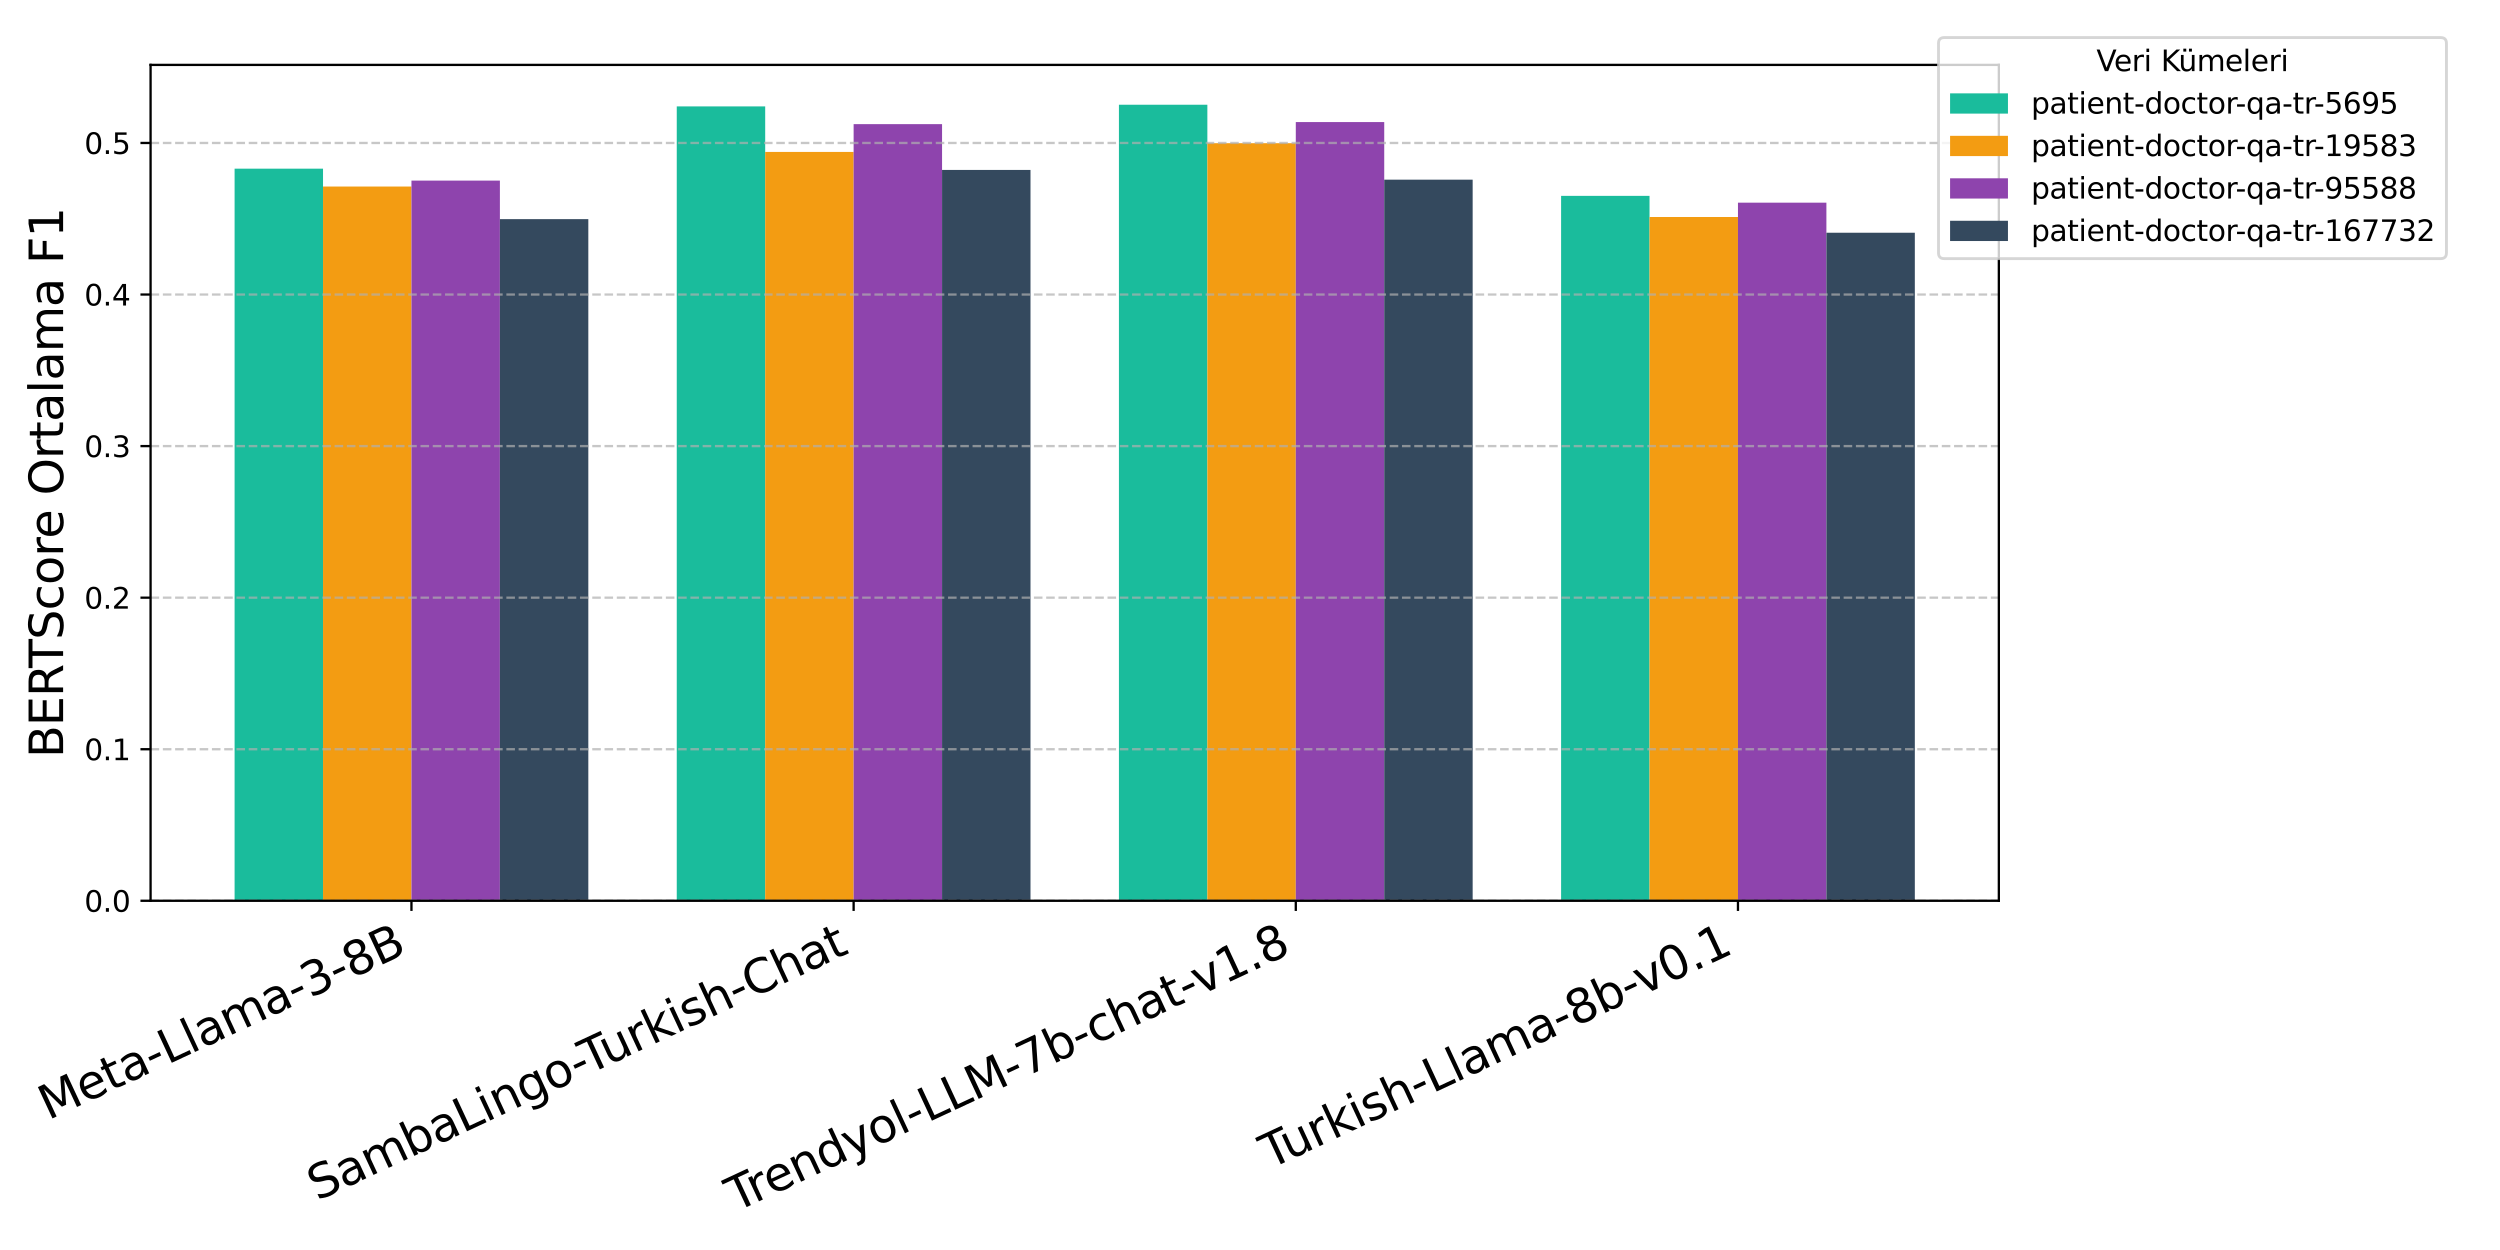 <?xml version="1.0" encoding="utf-8" standalone="no"?>
<!DOCTYPE svg PUBLIC "-//W3C//DTD SVG 1.1//EN"
  "http://www.w3.org/Graphics/SVG/1.1/DTD/svg11.dtd">
<svg xmlns:xlink="http://www.w3.org/1999/xlink" width="864pt" height="432pt" viewBox="0 0 864 432" xmlns="http://www.w3.org/2000/svg" version="1.1">
 <defs>
  <style type="text/css">*{stroke-linejoin: round; stroke-linecap: butt}</style>
 </defs>
 <g id="figure_1">
  <g id="patch_1">
   <path d="M 0 432 
L 864 432 
L 864 0 
L 0 0 
z
" style="fill: #ffffff"/>
  </g>
  <g id="axes_1">
   <g id="patch_2">
    <path d="M 52.04 311.309 
L 690.8 311.309 
L 690.8 22.432 
L 52.04 22.432 
z
" style="fill: #ffffff"/>
   </g>
   <g id="patch_3">
    <path d="M 81.075 311.309 
L 111.637 311.309 
L 111.637 58.288 
L 81.075 58.288 
z
" clip-path="url(#p6b6be9afff)" style="fill: #1abc9c"/>
   </g>
   <g id="patch_4">
    <path d="M 233.888 311.309 
L 264.451 311.309 
L 264.451 36.762 
L 233.888 36.762 
z
" clip-path="url(#p6b6be9afff)" style="fill: #1abc9c"/>
   </g>
   <g id="patch_5">
    <path d="M 386.701 311.309 
L 417.264 311.309 
L 417.264 36.188 
L 386.701 36.188 
z
" clip-path="url(#p6b6be9afff)" style="fill: #1abc9c"/>
   </g>
   <g id="patch_6">
    <path d="M 539.515 311.309 
L 570.077 311.309 
L 570.077 67.694 
L 539.515 67.694 
z
" clip-path="url(#p6b6be9afff)" style="fill: #1abc9c"/>
   </g>
   <g id="patch_7">
    <path d="M 111.637 311.309 
L 142.2 311.309 
L 142.2 64.472 
L 111.637 64.472 
z
" clip-path="url(#p6b6be9afff)" style="fill: #f39c12"/>
   </g>
   <g id="patch_8">
    <path d="M 264.451 311.309 
L 295.013 311.309 
L 295.013 52.519 
L 264.451 52.519 
z
" clip-path="url(#p6b6be9afff)" style="fill: #f39c12"/>
   </g>
   <g id="patch_9">
    <path d="M 417.264 311.309 
L 447.827 311.309 
L 447.827 49.5 
L 417.264 49.5 
z
" clip-path="url(#p6b6be9afff)" style="fill: #f39c12"/>
   </g>
   <g id="patch_10">
    <path d="M 570.077 311.309 
L 600.64 311.309 
L 600.64 74.985 
L 570.077 74.985 
z
" clip-path="url(#p6b6be9afff)" style="fill: #f39c12"/>
   </g>
   <g id="patch_11">
    <path d="M 142.2 311.309 
L 172.763 311.309 
L 172.763 62.424 
L 142.2 62.424 
z
" clip-path="url(#p6b6be9afff)" style="fill: #8e44ad"/>
   </g>
   <g id="patch_12">
    <path d="M 295.013 311.309 
L 325.576 311.309 
L 325.576 42.892 
L 295.013 42.892 
z
" clip-path="url(#p6b6be9afff)" style="fill: #8e44ad"/>
   </g>
   <g id="patch_13">
    <path d="M 447.827 311.309 
L 478.389 311.309 
L 478.389 42.182 
L 447.827 42.182 
z
" clip-path="url(#p6b6be9afff)" style="fill: #8e44ad"/>
   </g>
   <g id="patch_14">
    <path d="M 600.64 311.309 
L 631.203 311.309 
L 631.203 70.038 
L 600.64 70.038 
z
" clip-path="url(#p6b6be9afff)" style="fill: #8e44ad"/>
   </g>
   <g id="patch_15">
    <path d="M 172.763 311.309 
L 203.325 311.309 
L 203.325 75.739 
L 172.763 75.739 
z
" clip-path="url(#p6b6be9afff)" style="fill: #34495e"/>
   </g>
   <g id="patch_16">
    <path d="M 325.576 311.309 
L 356.139 311.309 
L 356.139 58.732 
L 325.576 58.732 
z
" clip-path="url(#p6b6be9afff)" style="fill: #34495e"/>
   </g>
   <g id="patch_17">
    <path d="M 478.389 311.309 
L 508.952 311.309 
L 508.952 62.086 
L 478.389 62.086 
z
" clip-path="url(#p6b6be9afff)" style="fill: #34495e"/>
   </g>
   <g id="patch_18">
    <path d="M 631.203 311.309 
L 661.765 311.309 
L 661.765 80.422 
L 631.203 80.422 
z
" clip-path="url(#p6b6be9afff)" style="fill: #34495e"/>
   </g>
   <g id="matplotlib.axis_1">
    <g id="xtick_1">
     <g id="line2d_1">
      <defs>
       <path id="m3fb2350df1" d="M 0 0 
L 0 3.5 
" style="stroke: #000000; stroke-width: 0.8"/>
      </defs>
      <g>
       <use xlink:href="#m3fb2350df1" x="142.2" y="311.309" style="stroke: #000000; stroke-width: 0.8"/>
      </g>
     </g>
     <g id="text_1">
      <!-- Meta-Llama-3-8B -->
      <g transform="translate(16.686 387.2) rotate(-25) scale(0.16 -0.16)">
       <defs>
        <path id="DejaVuSans-4d" d="M 628 4666 
L 1569 4666 
L 2759 1491 
L 3956 4666 
L 4897 4666 
L 4897 0 
L 4281 0 
L 4281 4097 
L 3078 897 
L 2444 897 
L 1241 4097 
L 1241 0 
L 628 0 
L 628 4666 
z
" transform="scale(0.016)"/>
        <path id="DejaVuSans-65" d="M 3597 1894 
L 3597 1613 
L 953 1613 
Q 991 1019 1311 708 
Q 1631 397 2203 397 
Q 2534 397 2845 478 
Q 3156 559 3463 722 
L 3463 178 
Q 3153 47 2828 -22 
Q 2503 -91 2169 -91 
Q 1331 -91 842 396 
Q 353 884 353 1716 
Q 353 2575 817 3079 
Q 1281 3584 2069 3584 
Q 2775 3584 3186 3129 
Q 3597 2675 3597 1894 
z
M 3022 2063 
Q 3016 2534 2758 2815 
Q 2500 3097 2075 3097 
Q 1594 3097 1305 2825 
Q 1016 2553 972 2059 
L 3022 2063 
z
" transform="scale(0.016)"/>
        <path id="DejaVuSans-74" d="M 1172 4494 
L 1172 3500 
L 2356 3500 
L 2356 3053 
L 1172 3053 
L 1172 1153 
Q 1172 725 1289 603 
Q 1406 481 1766 481 
L 2356 481 
L 2356 0 
L 1766 0 
Q 1100 0 847 248 
Q 594 497 594 1153 
L 594 3053 
L 172 3053 
L 172 3500 
L 594 3500 
L 594 4494 
L 1172 4494 
z
" transform="scale(0.016)"/>
        <path id="DejaVuSans-61" d="M 2194 1759 
Q 1497 1759 1228 1600 
Q 959 1441 959 1056 
Q 959 750 1161 570 
Q 1363 391 1709 391 
Q 2188 391 2477 730 
Q 2766 1069 2766 1631 
L 2766 1759 
L 2194 1759 
z
M 3341 1997 
L 3341 0 
L 2766 0 
L 2766 531 
Q 2569 213 2275 61 
Q 1981 -91 1556 -91 
Q 1019 -91 701 211 
Q 384 513 384 1019 
Q 384 1609 779 1909 
Q 1175 2209 1959 2209 
L 2766 2209 
L 2766 2266 
Q 2766 2663 2505 2880 
Q 2244 3097 1772 3097 
Q 1472 3097 1187 3025 
Q 903 2953 641 2809 
L 641 3341 
Q 956 3463 1253 3523 
Q 1550 3584 1831 3584 
Q 2591 3584 2966 3190 
Q 3341 2797 3341 1997 
z
" transform="scale(0.016)"/>
        <path id="DejaVuSans-2d" d="M 313 2009 
L 1997 2009 
L 1997 1497 
L 313 1497 
L 313 2009 
z
" transform="scale(0.016)"/>
        <path id="DejaVuSans-4c" d="M 628 4666 
L 1259 4666 
L 1259 531 
L 3531 531 
L 3531 0 
L 628 0 
L 628 4666 
z
" transform="scale(0.016)"/>
        <path id="DejaVuSans-6c" d="M 603 4863 
L 1178 4863 
L 1178 0 
L 603 0 
L 603 4863 
z
" transform="scale(0.016)"/>
        <path id="DejaVuSans-6d" d="M 3328 2828 
Q 3544 3216 3844 3400 
Q 4144 3584 4550 3584 
Q 5097 3584 5394 3201 
Q 5691 2819 5691 2113 
L 5691 0 
L 5113 0 
L 5113 2094 
Q 5113 2597 4934 2840 
Q 4756 3084 4391 3084 
Q 3944 3084 3684 2787 
Q 3425 2491 3425 1978 
L 3425 0 
L 2847 0 
L 2847 2094 
Q 2847 2600 2669 2842 
Q 2491 3084 2119 3084 
Q 1678 3084 1418 2786 
Q 1159 2488 1159 1978 
L 1159 0 
L 581 0 
L 581 3500 
L 1159 3500 
L 1159 2956 
Q 1356 3278 1631 3431 
Q 1906 3584 2284 3584 
Q 2666 3584 2933 3390 
Q 3200 3197 3328 2828 
z
" transform="scale(0.016)"/>
        <path id="DejaVuSans-33" d="M 2597 2516 
Q 3050 2419 3304 2112 
Q 3559 1806 3559 1356 
Q 3559 666 3084 287 
Q 2609 -91 1734 -91 
Q 1441 -91 1130 -33 
Q 819 25 488 141 
L 488 750 
Q 750 597 1062 519 
Q 1375 441 1716 441 
Q 2309 441 2620 675 
Q 2931 909 2931 1356 
Q 2931 1769 2642 2001 
Q 2353 2234 1838 2234 
L 1294 2234 
L 1294 2753 
L 1863 2753 
Q 2328 2753 2575 2939 
Q 2822 3125 2822 3475 
Q 2822 3834 2567 4026 
Q 2313 4219 1838 4219 
Q 1578 4219 1281 4162 
Q 984 4106 628 3988 
L 628 4550 
Q 988 4650 1302 4700 
Q 1616 4750 1894 4750 
Q 2613 4750 3031 4423 
Q 3450 4097 3450 3541 
Q 3450 3153 3228 2886 
Q 3006 2619 2597 2516 
z
" transform="scale(0.016)"/>
        <path id="DejaVuSans-38" d="M 2034 2216 
Q 1584 2216 1326 1975 
Q 1069 1734 1069 1313 
Q 1069 891 1326 650 
Q 1584 409 2034 409 
Q 2484 409 2743 651 
Q 3003 894 3003 1313 
Q 3003 1734 2745 1975 
Q 2488 2216 2034 2216 
z
M 1403 2484 
Q 997 2584 770 2862 
Q 544 3141 544 3541 
Q 544 4100 942 4425 
Q 1341 4750 2034 4750 
Q 2731 4750 3128 4425 
Q 3525 4100 3525 3541 
Q 3525 3141 3298 2862 
Q 3072 2584 2669 2484 
Q 3125 2378 3379 2068 
Q 3634 1759 3634 1313 
Q 3634 634 3220 271 
Q 2806 -91 2034 -91 
Q 1263 -91 848 271 
Q 434 634 434 1313 
Q 434 1759 690 2068 
Q 947 2378 1403 2484 
z
M 1172 3481 
Q 1172 3119 1398 2916 
Q 1625 2713 2034 2713 
Q 2441 2713 2670 2916 
Q 2900 3119 2900 3481 
Q 2900 3844 2670 4047 
Q 2441 4250 2034 4250 
Q 1625 4250 1398 4047 
Q 1172 3844 1172 3481 
z
" transform="scale(0.016)"/>
        <path id="DejaVuSans-42" d="M 1259 2228 
L 1259 519 
L 2272 519 
Q 2781 519 3026 730 
Q 3272 941 3272 1375 
Q 3272 1813 3026 2020 
Q 2781 2228 2272 2228 
L 1259 2228 
z
M 1259 4147 
L 1259 2741 
L 2194 2741 
Q 2656 2741 2882 2914 
Q 3109 3088 3109 3444 
Q 3109 3797 2882 3972 
Q 2656 4147 2194 4147 
L 1259 4147 
z
M 628 4666 
L 2241 4666 
Q 2963 4666 3353 4366 
Q 3744 4066 3744 3513 
Q 3744 3084 3544 2831 
Q 3344 2578 2956 2516 
Q 3422 2416 3680 2098 
Q 3938 1781 3938 1306 
Q 3938 681 3513 340 
Q 3088 0 2303 0 
L 628 0 
L 628 4666 
z
" transform="scale(0.016)"/>
       </defs>
       <use xlink:href="#DejaVuSans-4d"/>
       <use xlink:href="#DejaVuSans-65" x="86.279"/>
       <use xlink:href="#DejaVuSans-74" x="147.803"/>
       <use xlink:href="#DejaVuSans-61" x="187.012"/>
       <use xlink:href="#DejaVuSans-2d" x="248.291"/>
       <use xlink:href="#DejaVuSans-4c" x="284.375"/>
       <use xlink:href="#DejaVuSans-6c" x="340.088"/>
       <use xlink:href="#DejaVuSans-61" x="367.871"/>
       <use xlink:href="#DejaVuSans-6d" x="429.15"/>
       <use xlink:href="#DejaVuSans-61" x="526.562"/>
       <use xlink:href="#DejaVuSans-2d" x="587.842"/>
       <use xlink:href="#DejaVuSans-33" x="623.926"/>
       <use xlink:href="#DejaVuSans-2d" x="687.549"/>
       <use xlink:href="#DejaVuSans-38" x="723.633"/>
       <use xlink:href="#DejaVuSans-42" x="787.256"/>
      </g>
     </g>
    </g>
    <g id="xtick_2">
     <g id="line2d_2">
      <g>
       <use xlink:href="#m3fb2350df1" x="295.013" y="311.309" style="stroke: #000000; stroke-width: 0.8"/>
      </g>
     </g>
     <g id="text_2">
      <!-- SambaLingo-Turkish-Chat -->
      <g transform="translate(109.638 415.114) rotate(-25) scale(0.16 -0.16)">
       <defs>
        <path id="DejaVuSans-53" d="M 3425 4513 
L 3425 3897 
Q 3066 4069 2747 4153 
Q 2428 4238 2131 4238 
Q 1616 4238 1336 4038 
Q 1056 3838 1056 3469 
Q 1056 3159 1242 3001 
Q 1428 2844 1947 2747 
L 2328 2669 
Q 3034 2534 3370 2195 
Q 3706 1856 3706 1288 
Q 3706 609 3251 259 
Q 2797 -91 1919 -91 
Q 1588 -91 1214 -16 
Q 841 59 441 206 
L 441 856 
Q 825 641 1194 531 
Q 1563 422 1919 422 
Q 2459 422 2753 634 
Q 3047 847 3047 1241 
Q 3047 1584 2836 1778 
Q 2625 1972 2144 2069 
L 1759 2144 
Q 1053 2284 737 2584 
Q 422 2884 422 3419 
Q 422 4038 858 4394 
Q 1294 4750 2059 4750 
Q 2388 4750 2728 4690 
Q 3069 4631 3425 4513 
z
" transform="scale(0.016)"/>
        <path id="DejaVuSans-62" d="M 3116 1747 
Q 3116 2381 2855 2742 
Q 2594 3103 2138 3103 
Q 1681 3103 1420 2742 
Q 1159 2381 1159 1747 
Q 1159 1113 1420 752 
Q 1681 391 2138 391 
Q 2594 391 2855 752 
Q 3116 1113 3116 1747 
z
M 1159 2969 
Q 1341 3281 1617 3432 
Q 1894 3584 2278 3584 
Q 2916 3584 3314 3078 
Q 3713 2572 3713 1747 
Q 3713 922 3314 415 
Q 2916 -91 2278 -91 
Q 1894 -91 1617 61 
Q 1341 213 1159 525 
L 1159 0 
L 581 0 
L 581 4863 
L 1159 4863 
L 1159 2969 
z
" transform="scale(0.016)"/>
        <path id="DejaVuSans-69" d="M 603 3500 
L 1178 3500 
L 1178 0 
L 603 0 
L 603 3500 
z
M 603 4863 
L 1178 4863 
L 1178 4134 
L 603 4134 
L 603 4863 
z
" transform="scale(0.016)"/>
        <path id="DejaVuSans-6e" d="M 3513 2113 
L 3513 0 
L 2938 0 
L 2938 2094 
Q 2938 2591 2744 2837 
Q 2550 3084 2163 3084 
Q 1697 3084 1428 2787 
Q 1159 2491 1159 1978 
L 1159 0 
L 581 0 
L 581 3500 
L 1159 3500 
L 1159 2956 
Q 1366 3272 1645 3428 
Q 1925 3584 2291 3584 
Q 2894 3584 3203 3211 
Q 3513 2838 3513 2113 
z
" transform="scale(0.016)"/>
        <path id="DejaVuSans-67" d="M 2906 1791 
Q 2906 2416 2648 2759 
Q 2391 3103 1925 3103 
Q 1463 3103 1205 2759 
Q 947 2416 947 1791 
Q 947 1169 1205 825 
Q 1463 481 1925 481 
Q 2391 481 2648 825 
Q 2906 1169 2906 1791 
z
M 3481 434 
Q 3481 -459 3084 -895 
Q 2688 -1331 1869 -1331 
Q 1566 -1331 1297 -1286 
Q 1028 -1241 775 -1147 
L 775 -588 
Q 1028 -725 1275 -790 
Q 1522 -856 1778 -856 
Q 2344 -856 2625 -561 
Q 2906 -266 2906 331 
L 2906 616 
Q 2728 306 2450 153 
Q 2172 0 1784 0 
Q 1141 0 747 490 
Q 353 981 353 1791 
Q 353 2603 747 3093 
Q 1141 3584 1784 3584 
Q 2172 3584 2450 3431 
Q 2728 3278 2906 2969 
L 2906 3500 
L 3481 3500 
L 3481 434 
z
" transform="scale(0.016)"/>
        <path id="DejaVuSans-6f" d="M 1959 3097 
Q 1497 3097 1228 2736 
Q 959 2375 959 1747 
Q 959 1119 1226 758 
Q 1494 397 1959 397 
Q 2419 397 2687 759 
Q 2956 1122 2956 1747 
Q 2956 2369 2687 2733 
Q 2419 3097 1959 3097 
z
M 1959 3584 
Q 2709 3584 3137 3096 
Q 3566 2609 3566 1747 
Q 3566 888 3137 398 
Q 2709 -91 1959 -91 
Q 1206 -91 779 398 
Q 353 888 353 1747 
Q 353 2609 779 3096 
Q 1206 3584 1959 3584 
z
" transform="scale(0.016)"/>
        <path id="DejaVuSans-54" d="M -19 4666 
L 3928 4666 
L 3928 4134 
L 2272 4134 
L 2272 0 
L 1638 0 
L 1638 4134 
L -19 4134 
L -19 4666 
z
" transform="scale(0.016)"/>
        <path id="DejaVuSans-75" d="M 544 1381 
L 544 3500 
L 1119 3500 
L 1119 1403 
Q 1119 906 1312 657 
Q 1506 409 1894 409 
Q 2359 409 2629 706 
Q 2900 1003 2900 1516 
L 2900 3500 
L 3475 3500 
L 3475 0 
L 2900 0 
L 2900 538 
Q 2691 219 2414 64 
Q 2138 -91 1772 -91 
Q 1169 -91 856 284 
Q 544 659 544 1381 
z
M 1991 3584 
L 1991 3584 
z
" transform="scale(0.016)"/>
        <path id="DejaVuSans-72" d="M 2631 2963 
Q 2534 3019 2420 3045 
Q 2306 3072 2169 3072 
Q 1681 3072 1420 2755 
Q 1159 2438 1159 1844 
L 1159 0 
L 581 0 
L 581 3500 
L 1159 3500 
L 1159 2956 
Q 1341 3275 1631 3429 
Q 1922 3584 2338 3584 
Q 2397 3584 2469 3576 
Q 2541 3569 2628 3553 
L 2631 2963 
z
" transform="scale(0.016)"/>
        <path id="DejaVuSans-6b" d="M 581 4863 
L 1159 4863 
L 1159 1991 
L 2875 3500 
L 3609 3500 
L 1753 1863 
L 3688 0 
L 2938 0 
L 1159 1709 
L 1159 0 
L 581 0 
L 581 4863 
z
" transform="scale(0.016)"/>
        <path id="DejaVuSans-73" d="M 2834 3397 
L 2834 2853 
Q 2591 2978 2328 3040 
Q 2066 3103 1784 3103 
Q 1356 3103 1142 2972 
Q 928 2841 928 2578 
Q 928 2378 1081 2264 
Q 1234 2150 1697 2047 
L 1894 2003 
Q 2506 1872 2764 1633 
Q 3022 1394 3022 966 
Q 3022 478 2636 193 
Q 2250 -91 1575 -91 
Q 1294 -91 989 -36 
Q 684 19 347 128 
L 347 722 
Q 666 556 975 473 
Q 1284 391 1588 391 
Q 1994 391 2212 530 
Q 2431 669 2431 922 
Q 2431 1156 2273 1281 
Q 2116 1406 1581 1522 
L 1381 1569 
Q 847 1681 609 1914 
Q 372 2147 372 2553 
Q 372 3047 722 3315 
Q 1072 3584 1716 3584 
Q 2034 3584 2315 3537 
Q 2597 3491 2834 3397 
z
" transform="scale(0.016)"/>
        <path id="DejaVuSans-68" d="M 3513 2113 
L 3513 0 
L 2938 0 
L 2938 2094 
Q 2938 2591 2744 2837 
Q 2550 3084 2163 3084 
Q 1697 3084 1428 2787 
Q 1159 2491 1159 1978 
L 1159 0 
L 581 0 
L 581 4863 
L 1159 4863 
L 1159 2956 
Q 1366 3272 1645 3428 
Q 1925 3584 2291 3584 
Q 2894 3584 3203 3211 
Q 3513 2838 3513 2113 
z
" transform="scale(0.016)"/>
        <path id="DejaVuSans-43" d="M 4122 4306 
L 4122 3641 
Q 3803 3938 3442 4084 
Q 3081 4231 2675 4231 
Q 1875 4231 1450 3742 
Q 1025 3253 1025 2328 
Q 1025 1406 1450 917 
Q 1875 428 2675 428 
Q 3081 428 3442 575 
Q 3803 722 4122 1019 
L 4122 359 
Q 3791 134 3420 21 
Q 3050 -91 2638 -91 
Q 1578 -91 968 557 
Q 359 1206 359 2328 
Q 359 3453 968 4101 
Q 1578 4750 2638 4750 
Q 3056 4750 3426 4639 
Q 3797 4528 4122 4306 
z
" transform="scale(0.016)"/>
       </defs>
       <use xlink:href="#DejaVuSans-53"/>
       <use xlink:href="#DejaVuSans-61" x="63.477"/>
       <use xlink:href="#DejaVuSans-6d" x="124.756"/>
       <use xlink:href="#DejaVuSans-62" x="222.168"/>
       <use xlink:href="#DejaVuSans-61" x="285.645"/>
       <use xlink:href="#DejaVuSans-4c" x="346.924"/>
       <use xlink:href="#DejaVuSans-69" x="402.637"/>
       <use xlink:href="#DejaVuSans-6e" x="430.42"/>
       <use xlink:href="#DejaVuSans-67" x="493.799"/>
       <use xlink:href="#DejaVuSans-6f" x="557.275"/>
       <use xlink:href="#DejaVuSans-2d" x="620.332"/>
       <use xlink:href="#DejaVuSans-54" x="647.291"/>
       <use xlink:href="#DejaVuSans-75" x="693.25"/>
       <use xlink:href="#DejaVuSans-72" x="756.629"/>
       <use xlink:href="#DejaVuSans-6b" x="797.742"/>
       <use xlink:href="#DejaVuSans-69" x="855.652"/>
       <use xlink:href="#DejaVuSans-73" x="883.436"/>
       <use xlink:href="#DejaVuSans-68" x="935.535"/>
       <use xlink:href="#DejaVuSans-2d" x="998.914"/>
       <use xlink:href="#DejaVuSans-43" x="1034.998"/>
       <use xlink:href="#DejaVuSans-68" x="1104.822"/>
       <use xlink:href="#DejaVuSans-61" x="1168.201"/>
       <use xlink:href="#DejaVuSans-74" x="1229.48"/>
      </g>
     </g>
    </g>
    <g id="xtick_3">
     <g id="line2d_3">
      <g>
       <use xlink:href="#m3fb2350df1" x="447.827" y="311.309" style="stroke: #000000; stroke-width: 0.8"/>
      </g>
     </g>
     <g id="text_3">
      <!-- Trendyol-LLM-7b-chat-v1.8 -->
      <g transform="translate(254.238 418.944) rotate(-25) scale(0.16 -0.16)">
       <defs>
        <path id="DejaVuSans-64" d="M 2906 2969 
L 2906 4863 
L 3481 4863 
L 3481 0 
L 2906 0 
L 2906 525 
Q 2725 213 2448 61 
Q 2172 -91 1784 -91 
Q 1150 -91 751 415 
Q 353 922 353 1747 
Q 353 2572 751 3078 
Q 1150 3584 1784 3584 
Q 2172 3584 2448 3432 
Q 2725 3281 2906 2969 
z
M 947 1747 
Q 947 1113 1208 752 
Q 1469 391 1925 391 
Q 2381 391 2643 752 
Q 2906 1113 2906 1747 
Q 2906 2381 2643 2742 
Q 2381 3103 1925 3103 
Q 1469 3103 1208 2742 
Q 947 2381 947 1747 
z
" transform="scale(0.016)"/>
        <path id="DejaVuSans-79" d="M 2059 -325 
Q 1816 -950 1584 -1140 
Q 1353 -1331 966 -1331 
L 506 -1331 
L 506 -850 
L 844 -850 
Q 1081 -850 1212 -737 
Q 1344 -625 1503 -206 
L 1606 56 
L 191 3500 
L 800 3500 
L 1894 763 
L 2988 3500 
L 3597 3500 
L 2059 -325 
z
" transform="scale(0.016)"/>
        <path id="DejaVuSans-37" d="M 525 4666 
L 3525 4666 
L 3525 4397 
L 1831 0 
L 1172 0 
L 2766 4134 
L 525 4134 
L 525 4666 
z
" transform="scale(0.016)"/>
        <path id="DejaVuSans-63" d="M 3122 3366 
L 3122 2828 
Q 2878 2963 2633 3030 
Q 2388 3097 2138 3097 
Q 1578 3097 1268 2742 
Q 959 2388 959 1747 
Q 959 1106 1268 751 
Q 1578 397 2138 397 
Q 2388 397 2633 464 
Q 2878 531 3122 666 
L 3122 134 
Q 2881 22 2623 -34 
Q 2366 -91 2075 -91 
Q 1284 -91 818 406 
Q 353 903 353 1747 
Q 353 2603 823 3093 
Q 1294 3584 2113 3584 
Q 2378 3584 2631 3529 
Q 2884 3475 3122 3366 
z
" transform="scale(0.016)"/>
        <path id="DejaVuSans-76" d="M 191 3500 
L 800 3500 
L 1894 563 
L 2988 3500 
L 3597 3500 
L 2284 0 
L 1503 0 
L 191 3500 
z
" transform="scale(0.016)"/>
        <path id="DejaVuSans-31" d="M 794 531 
L 1825 531 
L 1825 4091 
L 703 3866 
L 703 4441 
L 1819 4666 
L 2450 4666 
L 2450 531 
L 3481 531 
L 3481 0 
L 794 0 
L 794 531 
z
" transform="scale(0.016)"/>
        <path id="DejaVuSans-2e" d="M 684 794 
L 1344 794 
L 1344 0 
L 684 0 
L 684 794 
z
" transform="scale(0.016)"/>
       </defs>
       <use xlink:href="#DejaVuSans-54"/>
       <use xlink:href="#DejaVuSans-72" x="46.334"/>
       <use xlink:href="#DejaVuSans-65" x="85.197"/>
       <use xlink:href="#DejaVuSans-6e" x="146.721"/>
       <use xlink:href="#DejaVuSans-64" x="210.1"/>
       <use xlink:href="#DejaVuSans-79" x="273.576"/>
       <use xlink:href="#DejaVuSans-6f" x="332.756"/>
       <use xlink:href="#DejaVuSans-6c" x="393.938"/>
       <use xlink:href="#DejaVuSans-2d" x="421.721"/>
       <use xlink:href="#DejaVuSans-4c" x="457.805"/>
       <use xlink:href="#DejaVuSans-4c" x="513.518"/>
       <use xlink:href="#DejaVuSans-4d" x="569.23"/>
       <use xlink:href="#DejaVuSans-2d" x="655.51"/>
       <use xlink:href="#DejaVuSans-37" x="691.594"/>
       <use xlink:href="#DejaVuSans-62" x="755.217"/>
       <use xlink:href="#DejaVuSans-2d" x="818.693"/>
       <use xlink:href="#DejaVuSans-63" x="854.777"/>
       <use xlink:href="#DejaVuSans-68" x="909.758"/>
       <use xlink:href="#DejaVuSans-61" x="973.137"/>
       <use xlink:href="#DejaVuSans-74" x="1034.416"/>
       <use xlink:href="#DejaVuSans-2d" x="1073.625"/>
       <use xlink:href="#DejaVuSans-76" x="1107.084"/>
       <use xlink:href="#DejaVuSans-31" x="1166.264"/>
       <use xlink:href="#DejaVuSans-2e" x="1229.887"/>
       <use xlink:href="#DejaVuSans-38" x="1261.674"/>
      </g>
     </g>
    </g>
    <g id="xtick_4">
     <g id="line2d_4">
      <g>
       <use xlink:href="#m3fb2350df1" x="600.64" y="311.309" style="stroke: #000000; stroke-width: 0.8"/>
      </g>
     </g>
     <g id="text_4">
      <!-- Turkish-Llama-8b-v0.1 -->
      <g transform="translate(438.854 404.114) rotate(-25) scale(0.16 -0.16)">
       <defs>
        <path id="DejaVuSans-30" d="M 2034 4250 
Q 1547 4250 1301 3770 
Q 1056 3291 1056 2328 
Q 1056 1369 1301 889 
Q 1547 409 2034 409 
Q 2525 409 2770 889 
Q 3016 1369 3016 2328 
Q 3016 3291 2770 3770 
Q 2525 4250 2034 4250 
z
M 2034 4750 
Q 2819 4750 3233 4129 
Q 3647 3509 3647 2328 
Q 3647 1150 3233 529 
Q 2819 -91 2034 -91 
Q 1250 -91 836 529 
Q 422 1150 422 2328 
Q 422 3509 836 4129 
Q 1250 4750 2034 4750 
z
" transform="scale(0.016)"/>
       </defs>
       <use xlink:href="#DejaVuSans-54"/>
       <use xlink:href="#DejaVuSans-75" x="45.959"/>
       <use xlink:href="#DejaVuSans-72" x="109.338"/>
       <use xlink:href="#DejaVuSans-6b" x="150.451"/>
       <use xlink:href="#DejaVuSans-69" x="208.361"/>
       <use xlink:href="#DejaVuSans-73" x="236.145"/>
       <use xlink:href="#DejaVuSans-68" x="288.244"/>
       <use xlink:href="#DejaVuSans-2d" x="351.623"/>
       <use xlink:href="#DejaVuSans-4c" x="387.707"/>
       <use xlink:href="#DejaVuSans-6c" x="443.42"/>
       <use xlink:href="#DejaVuSans-61" x="471.203"/>
       <use xlink:href="#DejaVuSans-6d" x="532.482"/>
       <use xlink:href="#DejaVuSans-61" x="629.895"/>
       <use xlink:href="#DejaVuSans-2d" x="691.174"/>
       <use xlink:href="#DejaVuSans-38" x="727.258"/>
       <use xlink:href="#DejaVuSans-62" x="790.881"/>
       <use xlink:href="#DejaVuSans-2d" x="854.357"/>
       <use xlink:href="#DejaVuSans-76" x="887.816"/>
       <use xlink:href="#DejaVuSans-30" x="946.996"/>
       <use xlink:href="#DejaVuSans-2e" x="1010.619"/>
       <use xlink:href="#DejaVuSans-31" x="1042.406"/>
      </g>
     </g>
    </g>
   </g>
   <g id="matplotlib.axis_2">
    <g id="ytick_1">
     <g id="line2d_5">
      <path d="M 52.04 311.309 
L 690.8 311.309 
" clip-path="url(#p6b6be9afff)" style="fill: none; stroke-dasharray: 2.96,1.28; stroke-dashoffset: 0; stroke: #b0b0b0; stroke-opacity: 0.7; stroke-width: 0.8"/>
     </g>
     <g id="line2d_6">
      <defs>
       <path id="m3738c13ba8" d="M 0 0 
L -3.5 0 
" style="stroke: #000000; stroke-width: 0.8"/>
      </defs>
      <g>
       <use xlink:href="#m3738c13ba8" x="52.04" y="311.309" style="stroke: #000000; stroke-width: 0.8"/>
      </g>
     </g>
     <g id="text_5">
      <!-- 0.0 -->
      <g transform="translate(29.137 315.108) scale(0.1 -0.1)">
       <use xlink:href="#DejaVuSans-30"/>
       <use xlink:href="#DejaVuSans-2e" x="63.623"/>
       <use xlink:href="#DejaVuSans-30" x="95.41"/>
      </g>
     </g>
    </g>
    <g id="ytick_2">
     <g id="line2d_7">
      <path d="M 52.04 258.93 
L 690.8 258.93 
" clip-path="url(#p6b6be9afff)" style="fill: none; stroke-dasharray: 2.96,1.28; stroke-dashoffset: 0; stroke: #b0b0b0; stroke-opacity: 0.7; stroke-width: 0.8"/>
     </g>
     <g id="line2d_8">
      <g>
       <use xlink:href="#m3738c13ba8" x="52.04" y="258.93" style="stroke: #000000; stroke-width: 0.8"/>
      </g>
     </g>
     <g id="text_6">
      <!-- 0.1 -->
      <g transform="translate(29.137 262.729) scale(0.1 -0.1)">
       <use xlink:href="#DejaVuSans-30"/>
       <use xlink:href="#DejaVuSans-2e" x="63.623"/>
       <use xlink:href="#DejaVuSans-31" x="95.41"/>
      </g>
     </g>
    </g>
    <g id="ytick_3">
     <g id="line2d_9">
      <path d="M 52.04 206.55 
L 690.8 206.55 
" clip-path="url(#p6b6be9afff)" style="fill: none; stroke-dasharray: 2.96,1.28; stroke-dashoffset: 0; stroke: #b0b0b0; stroke-opacity: 0.7; stroke-width: 0.8"/>
     </g>
     <g id="line2d_10">
      <g>
       <use xlink:href="#m3738c13ba8" x="52.04" y="206.55" style="stroke: #000000; stroke-width: 0.8"/>
      </g>
     </g>
     <g id="text_7">
      <!-- 0.2 -->
      <g transform="translate(29.137 210.35) scale(0.1 -0.1)">
       <defs>
        <path id="DejaVuSans-32" d="M 1228 531 
L 3431 531 
L 3431 0 
L 469 0 
L 469 531 
Q 828 903 1448 1529 
Q 2069 2156 2228 2338 
Q 2531 2678 2651 2914 
Q 2772 3150 2772 3378 
Q 2772 3750 2511 3984 
Q 2250 4219 1831 4219 
Q 1534 4219 1204 4116 
Q 875 4013 500 3803 
L 500 4441 
Q 881 4594 1212 4672 
Q 1544 4750 1819 4750 
Q 2544 4750 2975 4387 
Q 3406 4025 3406 3419 
Q 3406 3131 3298 2873 
Q 3191 2616 2906 2266 
Q 2828 2175 2409 1742 
Q 1991 1309 1228 531 
z
" transform="scale(0.016)"/>
       </defs>
       <use xlink:href="#DejaVuSans-30"/>
       <use xlink:href="#DejaVuSans-2e" x="63.623"/>
       <use xlink:href="#DejaVuSans-32" x="95.41"/>
      </g>
     </g>
    </g>
    <g id="ytick_4">
     <g id="line2d_11">
      <path d="M 52.04 154.171 
L 690.8 154.171 
" clip-path="url(#p6b6be9afff)" style="fill: none; stroke-dasharray: 2.96,1.28; stroke-dashoffset: 0; stroke: #b0b0b0; stroke-opacity: 0.7; stroke-width: 0.8"/>
     </g>
     <g id="line2d_12">
      <g>
       <use xlink:href="#m3738c13ba8" x="52.04" y="154.171" style="stroke: #000000; stroke-width: 0.8"/>
      </g>
     </g>
     <g id="text_8">
      <!-- 0.3 -->
      <g transform="translate(29.137 157.97) scale(0.1 -0.1)">
       <use xlink:href="#DejaVuSans-30"/>
       <use xlink:href="#DejaVuSans-2e" x="63.623"/>
       <use xlink:href="#DejaVuSans-33" x="95.41"/>
      </g>
     </g>
    </g>
    <g id="ytick_5">
     <g id="line2d_13">
      <path d="M 52.04 101.792 
L 690.8 101.792 
" clip-path="url(#p6b6be9afff)" style="fill: none; stroke-dasharray: 2.96,1.28; stroke-dashoffset: 0; stroke: #b0b0b0; stroke-opacity: 0.7; stroke-width: 0.8"/>
     </g>
     <g id="line2d_14">
      <g>
       <use xlink:href="#m3738c13ba8" x="52.04" y="101.792" style="stroke: #000000; stroke-width: 0.8"/>
      </g>
     </g>
     <g id="text_9">
      <!-- 0.4 -->
      <g transform="translate(29.137 105.591) scale(0.1 -0.1)">
       <defs>
        <path id="DejaVuSans-34" d="M 2419 4116 
L 825 1625 
L 2419 1625 
L 2419 4116 
z
M 2253 4666 
L 3047 4666 
L 3047 1625 
L 3713 1625 
L 3713 1100 
L 3047 1100 
L 3047 0 
L 2419 0 
L 2419 1100 
L 313 1100 
L 313 1709 
L 2253 4666 
z
" transform="scale(0.016)"/>
       </defs>
       <use xlink:href="#DejaVuSans-30"/>
       <use xlink:href="#DejaVuSans-2e" x="63.623"/>
       <use xlink:href="#DejaVuSans-34" x="95.41"/>
      </g>
     </g>
    </g>
    <g id="ytick_6">
     <g id="line2d_15">
      <path d="M 52.04 49.412 
L 690.8 49.412 
" clip-path="url(#p6b6be9afff)" style="fill: none; stroke-dasharray: 2.96,1.28; stroke-dashoffset: 0; stroke: #b0b0b0; stroke-opacity: 0.7; stroke-width: 0.8"/>
     </g>
     <g id="line2d_16">
      <g>
       <use xlink:href="#m3738c13ba8" x="52.04" y="49.412" style="stroke: #000000; stroke-width: 0.8"/>
      </g>
     </g>
     <g id="text_10">
      <!-- 0.5 -->
      <g transform="translate(29.137 53.212) scale(0.1 -0.1)">
       <defs>
        <path id="DejaVuSans-35" d="M 691 4666 
L 3169 4666 
L 3169 4134 
L 1269 4134 
L 1269 2991 
Q 1406 3038 1543 3061 
Q 1681 3084 1819 3084 
Q 2600 3084 3056 2656 
Q 3513 2228 3513 1497 
Q 3513 744 3044 326 
Q 2575 -91 1722 -91 
Q 1428 -91 1123 -41 
Q 819 9 494 109 
L 494 744 
Q 775 591 1075 516 
Q 1375 441 1709 441 
Q 2250 441 2565 725 
Q 2881 1009 2881 1497 
Q 2881 1984 2565 2268 
Q 2250 2553 1709 2553 
Q 1456 2553 1204 2497 
Q 953 2441 691 2322 
L 691 4666 
z
" transform="scale(0.016)"/>
       </defs>
       <use xlink:href="#DejaVuSans-30"/>
       <use xlink:href="#DejaVuSans-2e" x="63.623"/>
       <use xlink:href="#DejaVuSans-35" x="95.41"/>
      </g>
     </g>
    </g>
    <g id="text_11">
     <!-- BERTScore Ortalama F1 -->
     <g transform="translate(21.809 261.904) rotate(-90) scale(0.16 -0.16)">
      <defs>
       <path id="DejaVuSans-45" d="M 628 4666 
L 3578 4666 
L 3578 4134 
L 1259 4134 
L 1259 2753 
L 3481 2753 
L 3481 2222 
L 1259 2222 
L 1259 531 
L 3634 531 
L 3634 0 
L 628 0 
L 628 4666 
z
" transform="scale(0.016)"/>
       <path id="DejaVuSans-52" d="M 2841 2188 
Q 3044 2119 3236 1894 
Q 3428 1669 3622 1275 
L 4263 0 
L 3584 0 
L 2988 1197 
Q 2756 1666 2539 1819 
Q 2322 1972 1947 1972 
L 1259 1972 
L 1259 0 
L 628 0 
L 628 4666 
L 2053 4666 
Q 2853 4666 3247 4331 
Q 3641 3997 3641 3322 
Q 3641 2881 3436 2590 
Q 3231 2300 2841 2188 
z
M 1259 4147 
L 1259 2491 
L 2053 2491 
Q 2509 2491 2742 2702 
Q 2975 2913 2975 3322 
Q 2975 3731 2742 3939 
Q 2509 4147 2053 4147 
L 1259 4147 
z
" transform="scale(0.016)"/>
       <path id="DejaVuSans-20" transform="scale(0.016)"/>
       <path id="DejaVuSans-4f" d="M 2522 4238 
Q 1834 4238 1429 3725 
Q 1025 3213 1025 2328 
Q 1025 1447 1429 934 
Q 1834 422 2522 422 
Q 3209 422 3611 934 
Q 4013 1447 4013 2328 
Q 4013 3213 3611 3725 
Q 3209 4238 2522 4238 
z
M 2522 4750 
Q 3503 4750 4090 4092 
Q 4678 3434 4678 2328 
Q 4678 1225 4090 567 
Q 3503 -91 2522 -91 
Q 1538 -91 948 565 
Q 359 1222 359 2328 
Q 359 3434 948 4092 
Q 1538 4750 2522 4750 
z
" transform="scale(0.016)"/>
       <path id="DejaVuSans-46" d="M 628 4666 
L 3309 4666 
L 3309 4134 
L 1259 4134 
L 1259 2759 
L 3109 2759 
L 3109 2228 
L 1259 2228 
L 1259 0 
L 628 0 
L 628 4666 
z
" transform="scale(0.016)"/>
      </defs>
      <use xlink:href="#DejaVuSans-42"/>
      <use xlink:href="#DejaVuSans-45" x="68.604"/>
      <use xlink:href="#DejaVuSans-52" x="131.787"/>
      <use xlink:href="#DejaVuSans-54" x="194.02"/>
      <use xlink:href="#DejaVuSans-53" x="255.104"/>
      <use xlink:href="#DejaVuSans-63" x="318.58"/>
      <use xlink:href="#DejaVuSans-6f" x="373.561"/>
      <use xlink:href="#DejaVuSans-72" x="434.742"/>
      <use xlink:href="#DejaVuSans-65" x="473.605"/>
      <use xlink:href="#DejaVuSans-20" x="535.129"/>
      <use xlink:href="#DejaVuSans-4f" x="566.916"/>
      <use xlink:href="#DejaVuSans-72" x="645.627"/>
      <use xlink:href="#DejaVuSans-74" x="686.74"/>
      <use xlink:href="#DejaVuSans-61" x="725.949"/>
      <use xlink:href="#DejaVuSans-6c" x="787.229"/>
      <use xlink:href="#DejaVuSans-61" x="815.012"/>
      <use xlink:href="#DejaVuSans-6d" x="876.291"/>
      <use xlink:href="#DejaVuSans-61" x="973.703"/>
      <use xlink:href="#DejaVuSans-20" x="1034.982"/>
      <use xlink:href="#DejaVuSans-46" x="1066.77"/>
      <use xlink:href="#DejaVuSans-31" x="1124.289"/>
     </g>
    </g>
   </g>
   <g id="patch_19">
    <path d="M 52.04 311.309 
L 52.04 22.432 
" style="fill: none; stroke: #000000; stroke-width: 0.8; stroke-linejoin: miter; stroke-linecap: square"/>
   </g>
   <g id="patch_20">
    <path d="M 690.8 311.309 
L 690.8 22.432 
" style="fill: none; stroke: #000000; stroke-width: 0.8; stroke-linejoin: miter; stroke-linecap: square"/>
   </g>
   <g id="patch_21">
    <path d="M 52.04 311.309 
L 690.8 311.309 
" style="fill: none; stroke: #000000; stroke-width: 0.8; stroke-linejoin: miter; stroke-linecap: square"/>
   </g>
   <g id="patch_22">
    <path d="M 52.04 22.432 
L 690.8 22.432 
" style="fill: none; stroke: #000000; stroke-width: 0.8; stroke-linejoin: miter; stroke-linecap: square"/>
   </g>
   <g id="legend_1">
    <g id="patch_23">
     <path d="M 671.949 89.379 
L 843.49 89.379 
Q 845.49 89.379 845.49 87.379 
L 845.49 14.988 
Q 845.49 12.988 843.49 12.988 
L 671.949 12.988 
Q 669.949 12.988 669.949 14.988 
L 669.949 87.379 
Q 669.949 89.379 671.949 89.379 
z
" style="fill: #ffffff; opacity: 0.8; stroke: #cccccc; stroke-linejoin: miter"/>
    </g>
    <g id="text_12">
     <!-- Veri Kümeleri -->
     <g transform="translate(724.522 24.587) scale(0.1 -0.1)">
      <defs>
       <path id="DejaVuSans-56" d="M 1831 0 
L 50 4666 
L 709 4666 
L 2188 738 
L 3669 4666 
L 4325 4666 
L 2547 0 
L 1831 0 
z
" transform="scale(0.016)"/>
       <path id="DejaVuSans-4b" d="M 628 4666 
L 1259 4666 
L 1259 2694 
L 3353 4666 
L 4166 4666 
L 1850 2491 
L 4331 0 
L 3500 0 
L 1259 2247 
L 1259 0 
L 628 0 
L 628 4666 
z
" transform="scale(0.016)"/>
       <path id="DejaVuSans-fc" d="M 544 1381 
L 544 3500 
L 1119 3500 
L 1119 1403 
Q 1119 906 1312 657 
Q 1506 409 1894 409 
Q 2359 409 2629 706 
Q 2900 1003 2900 1516 
L 2900 3500 
L 3475 3500 
L 3475 0 
L 2900 0 
L 2900 538 
Q 2691 219 2414 64 
Q 2138 -91 1772 -91 
Q 1169 -91 856 284 
Q 544 659 544 1381 
z
M 1991 3584 
L 1991 3584 
z
M 2278 4850 
L 2912 4850 
L 2912 4219 
L 2278 4219 
L 2278 4850 
z
M 1056 4850 
L 1690 4850 
L 1690 4219 
L 1056 4219 
L 1056 4850 
z
" transform="scale(0.016)"/>
      </defs>
      <use xlink:href="#DejaVuSans-56"/>
      <use xlink:href="#DejaVuSans-65" x="60.658"/>
      <use xlink:href="#DejaVuSans-72" x="122.182"/>
      <use xlink:href="#DejaVuSans-69" x="163.295"/>
      <use xlink:href="#DejaVuSans-20" x="191.078"/>
      <use xlink:href="#DejaVuSans-4b" x="222.865"/>
      <use xlink:href="#DejaVuSans-fc" x="283.441"/>
      <use xlink:href="#DejaVuSans-6d" x="346.82"/>
      <use xlink:href="#DejaVuSans-65" x="444.232"/>
      <use xlink:href="#DejaVuSans-6c" x="505.756"/>
      <use xlink:href="#DejaVuSans-65" x="533.539"/>
      <use xlink:href="#DejaVuSans-72" x="595.062"/>
      <use xlink:href="#DejaVuSans-69" x="636.176"/>
     </g>
    </g>
    <g id="patch_24">
     <path d="M 673.949 39.265 
L 693.949 39.265 
L 693.949 32.265 
L 673.949 32.265 
z
" style="fill: #1abc9c"/>
    </g>
    <g id="text_13">
     <!-- patient-doctor-qa-tr-5695 -->
     <g transform="translate(701.949 39.265) scale(0.1 -0.1)">
      <defs>
       <path id="DejaVuSans-70" d="M 1159 525 
L 1159 -1331 
L 581 -1331 
L 581 3500 
L 1159 3500 
L 1159 2969 
Q 1341 3281 1617 3432 
Q 1894 3584 2278 3584 
Q 2916 3584 3314 3078 
Q 3713 2572 3713 1747 
Q 3713 922 3314 415 
Q 2916 -91 2278 -91 
Q 1894 -91 1617 61 
Q 1341 213 1159 525 
z
M 3116 1747 
Q 3116 2381 2855 2742 
Q 2594 3103 2138 3103 
Q 1681 3103 1420 2742 
Q 1159 2381 1159 1747 
Q 1159 1113 1420 752 
Q 1681 391 2138 391 
Q 2594 391 2855 752 
Q 3116 1113 3116 1747 
z
" transform="scale(0.016)"/>
       <path id="DejaVuSans-71" d="M 947 1747 
Q 947 1113 1208 752 
Q 1469 391 1925 391 
Q 2381 391 2643 752 
Q 2906 1113 2906 1747 
Q 2906 2381 2643 2742 
Q 2381 3103 1925 3103 
Q 1469 3103 1208 2742 
Q 947 2381 947 1747 
z
M 2906 525 
Q 2725 213 2448 61 
Q 2172 -91 1784 -91 
Q 1150 -91 751 415 
Q 353 922 353 1747 
Q 353 2572 751 3078 
Q 1150 3584 1784 3584 
Q 2172 3584 2448 3432 
Q 2725 3281 2906 2969 
L 2906 3500 
L 3481 3500 
L 3481 -1331 
L 2906 -1331 
L 2906 525 
z
" transform="scale(0.016)"/>
       <path id="DejaVuSans-36" d="M 2113 2584 
Q 1688 2584 1439 2293 
Q 1191 2003 1191 1497 
Q 1191 994 1439 701 
Q 1688 409 2113 409 
Q 2538 409 2786 701 
Q 3034 994 3034 1497 
Q 3034 2003 2786 2293 
Q 2538 2584 2113 2584 
z
M 3366 4563 
L 3366 3988 
Q 3128 4100 2886 4159 
Q 2644 4219 2406 4219 
Q 1781 4219 1451 3797 
Q 1122 3375 1075 2522 
Q 1259 2794 1537 2939 
Q 1816 3084 2150 3084 
Q 2853 3084 3261 2657 
Q 3669 2231 3669 1497 
Q 3669 778 3244 343 
Q 2819 -91 2113 -91 
Q 1303 -91 875 529 
Q 447 1150 447 2328 
Q 447 3434 972 4092 
Q 1497 4750 2381 4750 
Q 2619 4750 2861 4703 
Q 3103 4656 3366 4563 
z
" transform="scale(0.016)"/>
       <path id="DejaVuSans-39" d="M 703 97 
L 703 672 
Q 941 559 1184 500 
Q 1428 441 1663 441 
Q 2288 441 2617 861 
Q 2947 1281 2994 2138 
Q 2813 1869 2534 1725 
Q 2256 1581 1919 1581 
Q 1219 1581 811 2004 
Q 403 2428 403 3163 
Q 403 3881 828 4315 
Q 1253 4750 1959 4750 
Q 2769 4750 3195 4129 
Q 3622 3509 3622 2328 
Q 3622 1225 3098 567 
Q 2575 -91 1691 -91 
Q 1453 -91 1209 -44 
Q 966 3 703 97 
z
M 1959 2075 
Q 2384 2075 2632 2365 
Q 2881 2656 2881 3163 
Q 2881 3666 2632 3958 
Q 2384 4250 1959 4250 
Q 1534 4250 1286 3958 
Q 1038 3666 1038 3163 
Q 1038 2656 1286 2365 
Q 1534 2075 1959 2075 
z
" transform="scale(0.016)"/>
      </defs>
      <use xlink:href="#DejaVuSans-70"/>
      <use xlink:href="#DejaVuSans-61" x="63.477"/>
      <use xlink:href="#DejaVuSans-74" x="124.756"/>
      <use xlink:href="#DejaVuSans-69" x="163.965"/>
      <use xlink:href="#DejaVuSans-65" x="191.748"/>
      <use xlink:href="#DejaVuSans-6e" x="253.271"/>
      <use xlink:href="#DejaVuSans-74" x="316.65"/>
      <use xlink:href="#DejaVuSans-2d" x="355.859"/>
      <use xlink:href="#DejaVuSans-64" x="391.943"/>
      <use xlink:href="#DejaVuSans-6f" x="455.42"/>
      <use xlink:href="#DejaVuSans-63" x="516.602"/>
      <use xlink:href="#DejaVuSans-74" x="571.582"/>
      <use xlink:href="#DejaVuSans-6f" x="610.791"/>
      <use xlink:href="#DejaVuSans-72" x="671.973"/>
      <use xlink:href="#DejaVuSans-2d" x="706.711"/>
      <use xlink:href="#DejaVuSans-71" x="742.795"/>
      <use xlink:href="#DejaVuSans-61" x="806.271"/>
      <use xlink:href="#DejaVuSans-2d" x="867.551"/>
      <use xlink:href="#DejaVuSans-74" x="903.635"/>
      <use xlink:href="#DejaVuSans-72" x="942.844"/>
      <use xlink:href="#DejaVuSans-2d" x="977.582"/>
      <use xlink:href="#DejaVuSans-35" x="1013.666"/>
      <use xlink:href="#DejaVuSans-36" x="1077.289"/>
      <use xlink:href="#DejaVuSans-39" x="1140.912"/>
      <use xlink:href="#DejaVuSans-35" x="1204.535"/>
     </g>
    </g>
    <g id="patch_25">
     <path d="M 673.949 53.943 
L 693.949 53.943 
L 693.949 46.943 
L 673.949 46.943 
z
" style="fill: #f39c12"/>
    </g>
    <g id="text_14">
     <!-- patient-doctor-qa-tr-19583 -->
     <g transform="translate(701.949 53.943) scale(0.1 -0.1)">
      <use xlink:href="#DejaVuSans-70"/>
      <use xlink:href="#DejaVuSans-61" x="63.477"/>
      <use xlink:href="#DejaVuSans-74" x="124.756"/>
      <use xlink:href="#DejaVuSans-69" x="163.965"/>
      <use xlink:href="#DejaVuSans-65" x="191.748"/>
      <use xlink:href="#DejaVuSans-6e" x="253.271"/>
      <use xlink:href="#DejaVuSans-74" x="316.65"/>
      <use xlink:href="#DejaVuSans-2d" x="355.859"/>
      <use xlink:href="#DejaVuSans-64" x="391.943"/>
      <use xlink:href="#DejaVuSans-6f" x="455.42"/>
      <use xlink:href="#DejaVuSans-63" x="516.602"/>
      <use xlink:href="#DejaVuSans-74" x="571.582"/>
      <use xlink:href="#DejaVuSans-6f" x="610.791"/>
      <use xlink:href="#DejaVuSans-72" x="671.973"/>
      <use xlink:href="#DejaVuSans-2d" x="706.711"/>
      <use xlink:href="#DejaVuSans-71" x="742.795"/>
      <use xlink:href="#DejaVuSans-61" x="806.271"/>
      <use xlink:href="#DejaVuSans-2d" x="867.551"/>
      <use xlink:href="#DejaVuSans-74" x="903.635"/>
      <use xlink:href="#DejaVuSans-72" x="942.844"/>
      <use xlink:href="#DejaVuSans-2d" x="977.582"/>
      <use xlink:href="#DejaVuSans-31" x="1013.666"/>
      <use xlink:href="#DejaVuSans-39" x="1077.289"/>
      <use xlink:href="#DejaVuSans-35" x="1140.912"/>
      <use xlink:href="#DejaVuSans-38" x="1204.535"/>
      <use xlink:href="#DejaVuSans-33" x="1268.158"/>
     </g>
    </g>
    <g id="patch_26">
     <path d="M 673.949 68.621 
L 693.949 68.621 
L 693.949 61.621 
L 673.949 61.621 
z
" style="fill: #8e44ad"/>
    </g>
    <g id="text_15">
     <!-- patient-doctor-qa-tr-95588 -->
     <g transform="translate(701.949 68.621) scale(0.1 -0.1)">
      <use xlink:href="#DejaVuSans-70"/>
      <use xlink:href="#DejaVuSans-61" x="63.477"/>
      <use xlink:href="#DejaVuSans-74" x="124.756"/>
      <use xlink:href="#DejaVuSans-69" x="163.965"/>
      <use xlink:href="#DejaVuSans-65" x="191.748"/>
      <use xlink:href="#DejaVuSans-6e" x="253.271"/>
      <use xlink:href="#DejaVuSans-74" x="316.65"/>
      <use xlink:href="#DejaVuSans-2d" x="355.859"/>
      <use xlink:href="#DejaVuSans-64" x="391.943"/>
      <use xlink:href="#DejaVuSans-6f" x="455.42"/>
      <use xlink:href="#DejaVuSans-63" x="516.602"/>
      <use xlink:href="#DejaVuSans-74" x="571.582"/>
      <use xlink:href="#DejaVuSans-6f" x="610.791"/>
      <use xlink:href="#DejaVuSans-72" x="671.973"/>
      <use xlink:href="#DejaVuSans-2d" x="706.711"/>
      <use xlink:href="#DejaVuSans-71" x="742.795"/>
      <use xlink:href="#DejaVuSans-61" x="806.271"/>
      <use xlink:href="#DejaVuSans-2d" x="867.551"/>
      <use xlink:href="#DejaVuSans-74" x="903.635"/>
      <use xlink:href="#DejaVuSans-72" x="942.844"/>
      <use xlink:href="#DejaVuSans-2d" x="977.582"/>
      <use xlink:href="#DejaVuSans-39" x="1013.666"/>
      <use xlink:href="#DejaVuSans-35" x="1077.289"/>
      <use xlink:href="#DejaVuSans-35" x="1140.912"/>
      <use xlink:href="#DejaVuSans-38" x="1204.535"/>
      <use xlink:href="#DejaVuSans-38" x="1268.158"/>
     </g>
    </g>
    <g id="patch_27">
     <path d="M 673.949 83.299 
L 693.949 83.299 
L 693.949 76.299 
L 673.949 76.299 
z
" style="fill: #34495e"/>
    </g>
    <g id="text_16">
     <!-- patient-doctor-qa-tr-167732 -->
     <g transform="translate(701.949 83.299) scale(0.1 -0.1)">
      <use xlink:href="#DejaVuSans-70"/>
      <use xlink:href="#DejaVuSans-61" x="63.477"/>
      <use xlink:href="#DejaVuSans-74" x="124.756"/>
      <use xlink:href="#DejaVuSans-69" x="163.965"/>
      <use xlink:href="#DejaVuSans-65" x="191.748"/>
      <use xlink:href="#DejaVuSans-6e" x="253.271"/>
      <use xlink:href="#DejaVuSans-74" x="316.65"/>
      <use xlink:href="#DejaVuSans-2d" x="355.859"/>
      <use xlink:href="#DejaVuSans-64" x="391.943"/>
      <use xlink:href="#DejaVuSans-6f" x="455.42"/>
      <use xlink:href="#DejaVuSans-63" x="516.602"/>
      <use xlink:href="#DejaVuSans-74" x="571.582"/>
      <use xlink:href="#DejaVuSans-6f" x="610.791"/>
      <use xlink:href="#DejaVuSans-72" x="671.973"/>
      <use xlink:href="#DejaVuSans-2d" x="706.711"/>
      <use xlink:href="#DejaVuSans-71" x="742.795"/>
      <use xlink:href="#DejaVuSans-61" x="806.271"/>
      <use xlink:href="#DejaVuSans-2d" x="867.551"/>
      <use xlink:href="#DejaVuSans-74" x="903.635"/>
      <use xlink:href="#DejaVuSans-72" x="942.844"/>
      <use xlink:href="#DejaVuSans-2d" x="977.582"/>
      <use xlink:href="#DejaVuSans-31" x="1013.666"/>
      <use xlink:href="#DejaVuSans-36" x="1077.289"/>
      <use xlink:href="#DejaVuSans-37" x="1140.912"/>
      <use xlink:href="#DejaVuSans-37" x="1204.535"/>
      <use xlink:href="#DejaVuSans-33" x="1268.158"/>
      <use xlink:href="#DejaVuSans-32" x="1331.781"/>
     </g>
    </g>
   </g>
  </g>
 </g>
 <defs>
  <clipPath id="p6b6be9afff">
   <rect x="52.04" y="22.432" width="638.76" height="288.877"/>
  </clipPath>
 </defs>
</svg>
